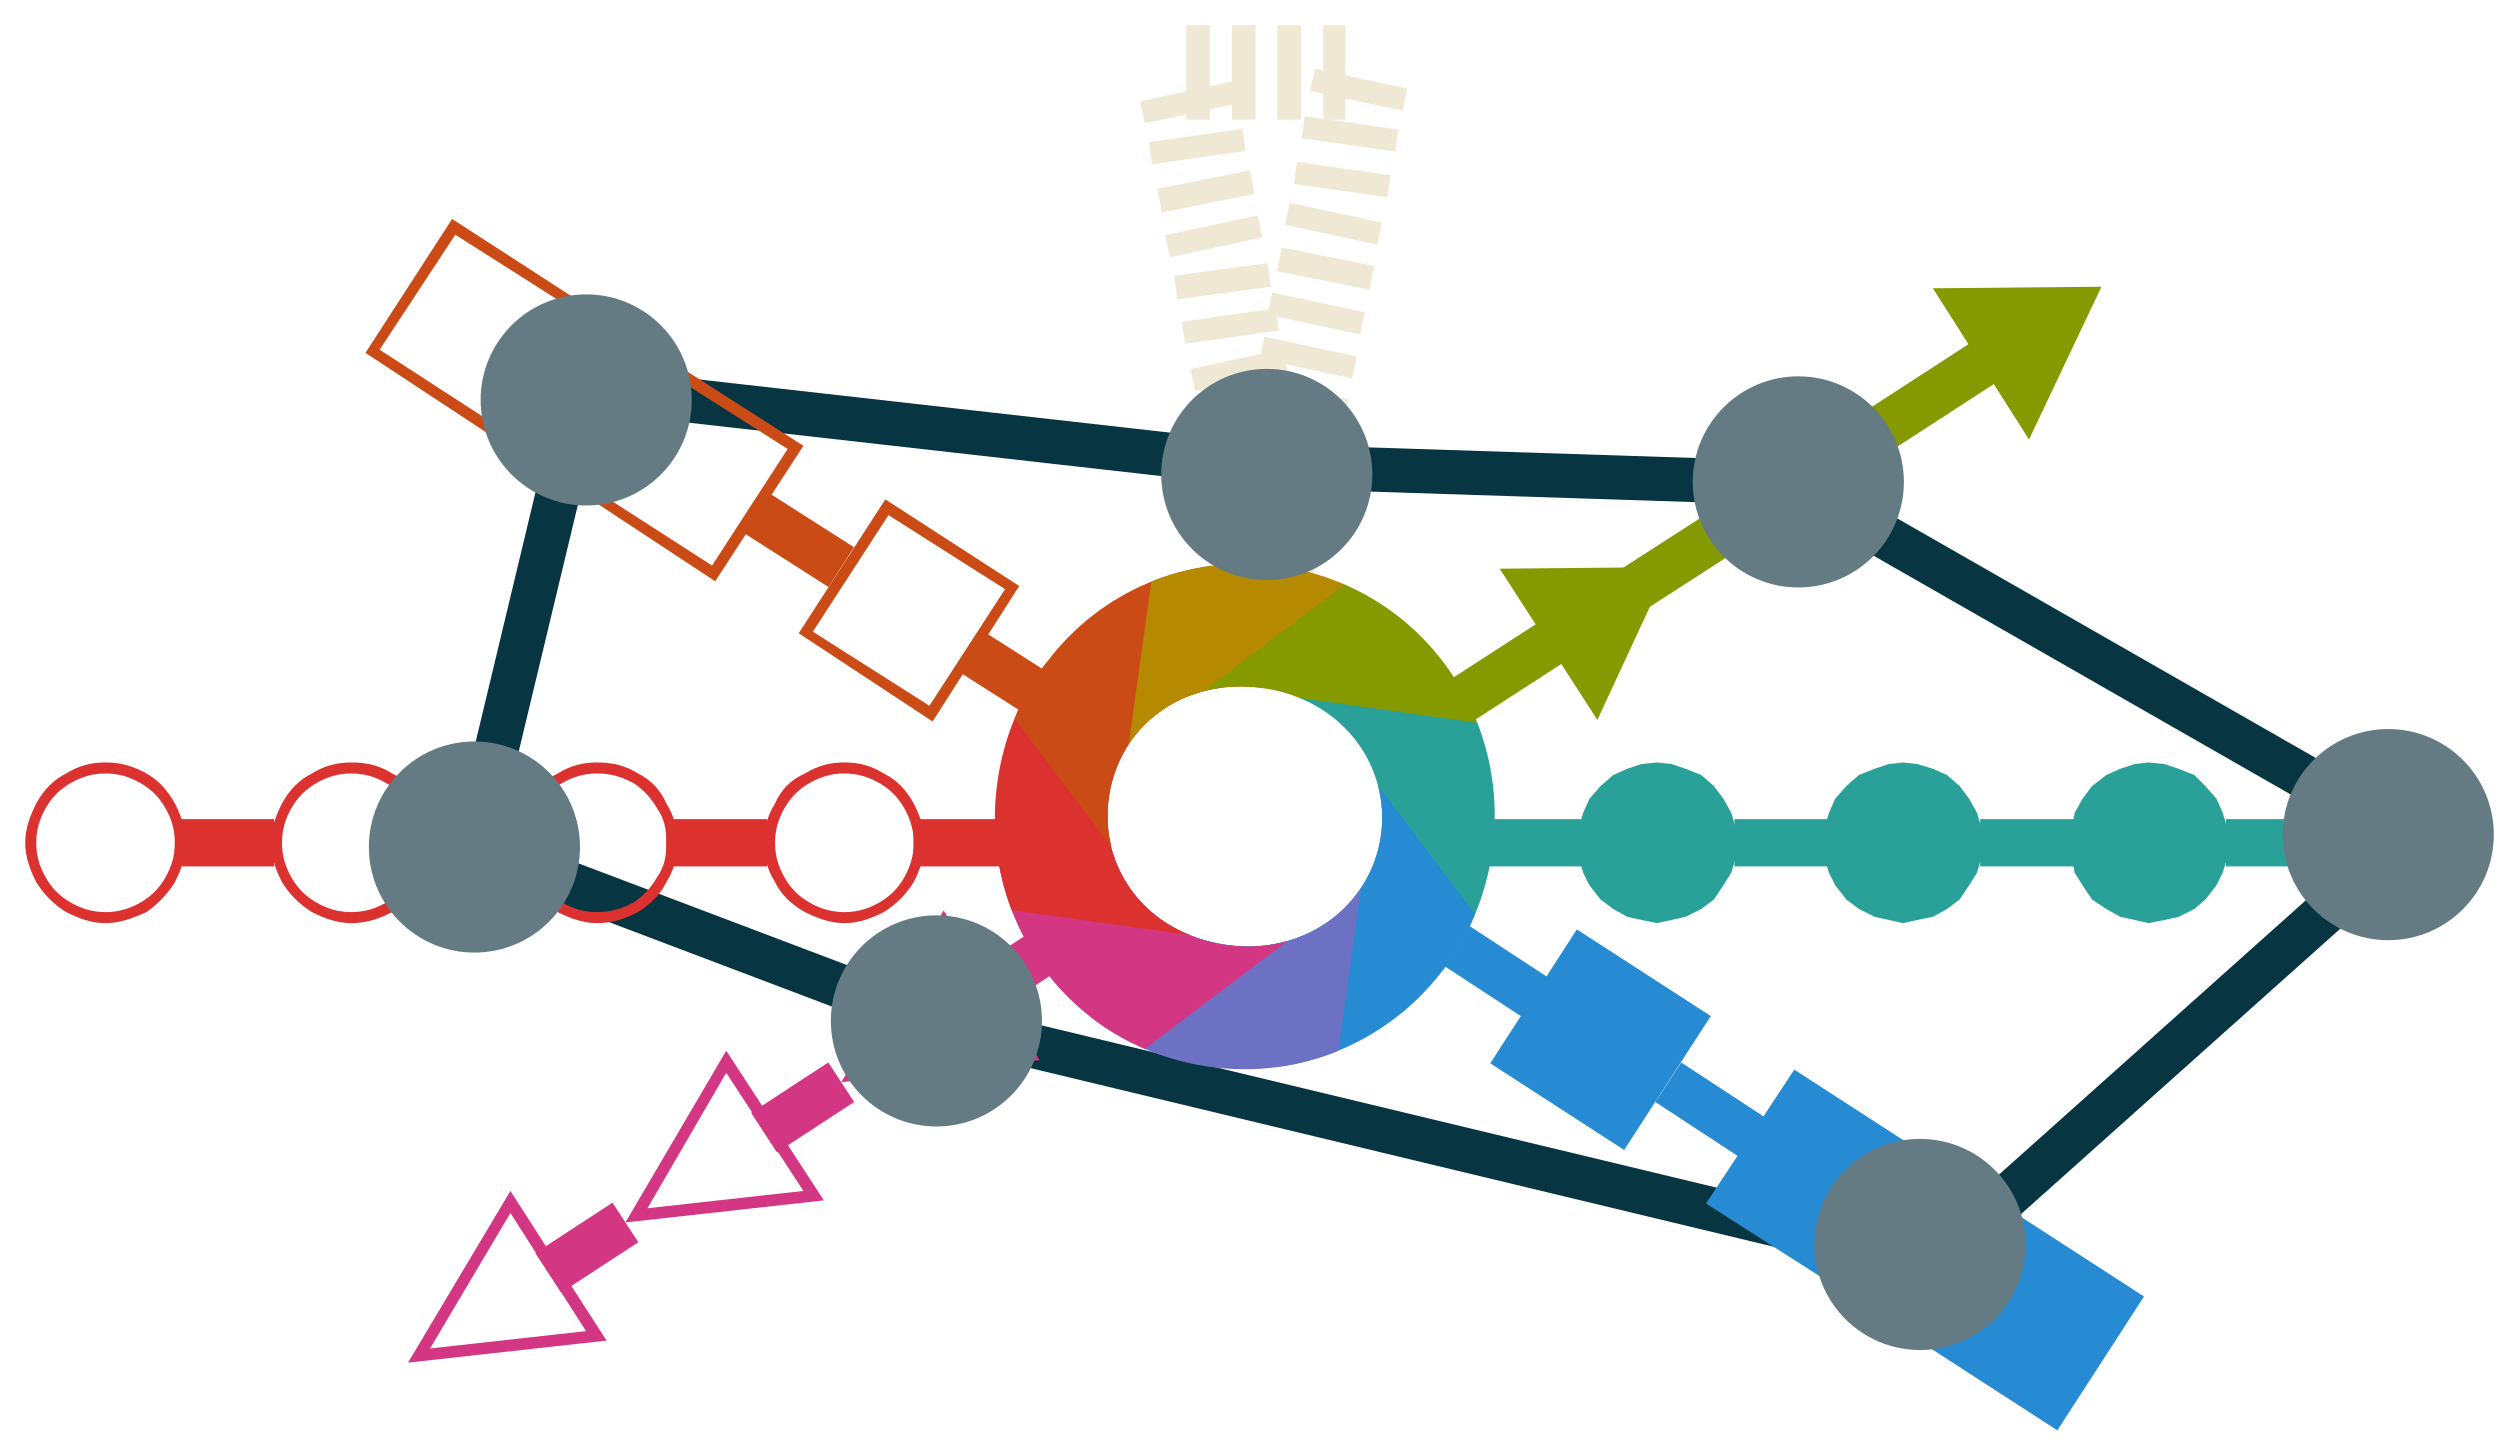 <?xml version="1.0" encoding="UTF-8" standalone="no"?>
<!-- Created with Inkscape (http://www.inkscape.org/) -->

<svg
   xmlns:dc="http://purl.org/dc/elements/1.1/"
   xmlns:cc="http://creativecommons.org/ns#"
   xmlns:rdf="http://www.w3.org/1999/02/22-rdf-syntax-ns#"
   xmlns:svg="http://www.w3.org/2000/svg"
   xmlns="http://www.w3.org/2000/svg"
   xmlns:sodipodi="http://sodipodi.sourceforge.net/DTD/sodipodi-0.dtd"
   xmlns:inkscape="http://www.inkscape.org/namespaces/inkscape"
   id="svg2"
   version="1.1"
   inkscape:version="0.91 r13725"
   xml:space="preserve"
   width="198.375"
   height="115.5"
   viewBox="0 0 198.375 115.5"
   sodipodi:docname="taxo-color.svg"><defs
     id="defs6"><clipPath
       clipPathUnits="userSpaceOnUse"
       id="clipPath16"><path
         d="m 0,0.1 595.2,0 0,841.8 L 0,841.9 0,0.1 Z"
         id="path18"
         inkscape:connector-curvature="0"
         style="clip-rule:evenodd" /></clipPath></defs><sodipodi:namedview
     pagecolor="#ffffff"
     bordercolor="#666666"
     borderopacity="1"
     objecttolerance="10"
     gridtolerance="10"
     guidetolerance="10"
     inkscape:pageopacity="0"
     inkscape:pageshadow="2"
     inkscape:window-width="1680"
     inkscape:window-height="987"
     id="namedview4"
     showgrid="false"
     fit-margin-top="2"
     fit-margin-left="2"
     fit-margin-right="2"
     fit-margin-bottom="2"
     inkscape:zoom="5.0737011"
     inkscape:cx="62.628996"
     inkscape:cy="50.713581"
     inkscape:window-x="122"
     inkscape:window-y="30"
     inkscape:window-maximized="1"
     inkscape:current-layer="g14"
     showguides="false" /><g
     id="g10"
     inkscape:groupmode="layer"
     inkscape:label="taxonomy_multi"
     transform="matrix(1.25,0,0,-1.25,-258.077,843.995)"><g
       id="g12"><g
         id="g14"
         clip-path="url(#clipPath16)"><path
           inkscape:connector-curvature="0"
           id="path3515"
           d="m 359.423,622.056 -39.251,22.468 -32.982,1.069 -43.716,4.937 -6.978,-29.105 29.535,-11.187 63.184,-15.186 z"
           style="fill:none;fill-opacity:1;fill-rule:evenodd;stroke:#073642;stroke-width:2.802;stroke-linecap:round;stroke-linejoin:round;stroke-miterlimit:4;stroke-dasharray:none;stroke-opacity:1"
           sodipodi:nodetypes="cccccccc" /><g
           transform="translate(60.462,310.496)"
           id="g5213"><g
             id="g1068"><path
               inkscape:connector-curvature="0"
               id="path1070"
               style="fill:none;stroke:#859900;stroke-width:3;stroke-linecap:butt;stroke-linejoin:round;stroke-miterlimit:10;stroke-dasharray:none;stroke-opacity:1"
               d="m 238.1,319.8 6.8,4.4" /></g><g
             id="g864"><path
               inkscape:connector-curvature="0"
               id="path866"
               style="fill:none;stroke:#eee8d5;stroke-width:6;stroke-linecap:butt;stroke-linejoin:round;stroke-miterlimit:10;stroke-dasharray:none;stroke-opacity:1"
               d="m 226.7,330.5 0.1,-0.6 0.2,1.4" /></g><g
             id="g868"><path
               inkscape:connector-curvature="0"
               id="path870"
               style="fill:none;stroke:#eee8d5;stroke-width:6;stroke-linecap:butt;stroke-linejoin:round;stroke-miterlimit:10;stroke-dasharray:none;stroke-opacity:1"
               d="m 227.3,332.7 0.3,1.4" /></g><g
             id="g872"><path
               inkscape:connector-curvature="0"
               id="path874"
               style="fill:none;stroke:#eee8d5;stroke-width:6;stroke-linecap:butt;stroke-linejoin:round;stroke-miterlimit:10;stroke-dasharray:none;stroke-opacity:1"
               d="m 227.8,335.6 0.3,1.4" /></g><g
             id="g876"><path
               inkscape:connector-curvature="0"
               id="path878"
               style="fill:none;stroke:#eee8d5;stroke-width:6;stroke-linecap:butt;stroke-linejoin:round;stroke-miterlimit:10;stroke-dasharray:none;stroke-opacity:1"
               d="m 228.4,338.4 0.2,1.4" /></g><g
             id="g880"><path
               inkscape:connector-curvature="0"
               id="path882"
               style="fill:none;stroke:#eee8d5;stroke-width:6;stroke-linecap:butt;stroke-linejoin:round;stroke-miterlimit:10;stroke-dasharray:none;stroke-opacity:1"
               d="m 228.9,341.3 0.3,1.4" /></g><g
             id="g884"><path
               inkscape:connector-curvature="0"
               id="path886"
               style="fill:none;stroke:#eee8d5;stroke-width:6;stroke-linecap:butt;stroke-linejoin:round;stroke-miterlimit:10;stroke-dasharray:none;stroke-opacity:1"
               d="m 229.4,344.1 0.3,1.4" /></g><g
             id="g888"><path
               inkscape:connector-curvature="0"
               id="path890"
               style="fill:none;stroke:#eee8d5;stroke-width:6;stroke-linecap:butt;stroke-linejoin:round;stroke-miterlimit:10;stroke-dasharray:none;stroke-opacity:1"
               d="m 230,346.9 0.3,1.5" /></g><g
             id="g892"><path
               inkscape:connector-curvature="0"
               id="path894"
               style="fill:none;stroke:#eee8d5;stroke-width:6;stroke-linecap:butt;stroke-linejoin:round;stroke-miterlimit:10;stroke-dasharray:none;stroke-opacity:1"
               d="m 230.5,349.8 0.3,1.4" /></g><g
             id="g896"><path
               inkscape:connector-curvature="0"
               id="path898"
               style="fill:none;stroke:#eee8d5;stroke-width:6;stroke-linecap:butt;stroke-linejoin:round;stroke-miterlimit:10;stroke-dasharray:none;stroke-opacity:1"
               d="m 231.1,352.6 0.2,1.4" /></g><g
             id="g900"><path
               inkscape:connector-curvature="0"
               id="path902"
               style="fill:none;stroke:#eee8d5;stroke-width:6;stroke-linecap:butt;stroke-linejoin:round;stroke-miterlimit:10;stroke-dasharray:none;stroke-opacity:1"
               d="m 231.6,355.5 0.2,1.4" /></g><g
             id="g904"><path
               inkscape:connector-curvature="0"
               id="path906"
               style="fill:none;stroke:#eee8d5;stroke-width:6;stroke-linecap:butt;stroke-linejoin:round;stroke-miterlimit:10;stroke-dasharray:none;stroke-opacity:1"
               d="m 232.1,358.3 0.3,1.4" /></g><g
             id="g908"><path
               inkscape:connector-curvature="0"
               id="path910"
               style="fill:none;stroke:#eee8d5;stroke-width:6;stroke-linecap:butt;stroke-linejoin:round;stroke-miterlimit:10;stroke-dasharray:none;stroke-opacity:1"
               d="m 231.4,360.1 -1.4,0" /></g><g
             id="g912"><path
               inkscape:connector-curvature="0"
               id="path914"
               style="fill:none;stroke:#eee8d5;stroke-width:6;stroke-linecap:butt;stroke-linejoin:round;stroke-miterlimit:10;stroke-dasharray:none;stroke-opacity:1"
               d="m 228.6,360.1 -1.5,0" /></g><g
             id="g916"><path
               inkscape:connector-curvature="0"
               id="path918"
               style="fill:none;stroke:#eee8d5;stroke-width:6;stroke-linecap:butt;stroke-linejoin:round;stroke-miterlimit:10;stroke-dasharray:none;stroke-opacity:1"
               d="m 225.7,360.1 -1.5,0" /></g><g
             id="g920"><path
               inkscape:connector-curvature="0"
               id="path922"
               style="fill:none;stroke:#eee8d5;stroke-width:6;stroke-linecap:butt;stroke-linejoin:round;stroke-miterlimit:10;stroke-dasharray:none;stroke-opacity:1"
               d="m 222.8,360.1 -1.5,0" /></g><g
             id="g924"><path
               inkscape:connector-curvature="0"
               id="path926"
               style="fill:none;stroke:#eee8d5;stroke-width:6;stroke-linecap:butt;stroke-linejoin:round;stroke-miterlimit:10;stroke-dasharray:none;stroke-opacity:1"
               d="m 221.3,358.9 0.3,-1.4" /></g><g
             id="g928"><path
               inkscape:connector-curvature="0"
               id="path930"
               style="fill:none;stroke:#eee8d5;stroke-width:6;stroke-linecap:butt;stroke-linejoin:round;stroke-miterlimit:10;stroke-dasharray:none;stroke-opacity:1"
               d="m 221.9,356.1 0.2,-1.4" /></g><g
             id="g932"><path
               inkscape:connector-curvature="0"
               id="path934"
               style="fill:none;stroke:#eee8d5;stroke-width:6;stroke-linecap:butt;stroke-linejoin:round;stroke-miterlimit:10;stroke-dasharray:none;stroke-opacity:1"
               d="m 222.4,353.3 0.3,-1.5" /></g><g
             id="g936"><path
               inkscape:connector-curvature="0"
               id="path938"
               style="fill:none;stroke:#eee8d5;stroke-width:6;stroke-linecap:butt;stroke-linejoin:round;stroke-miterlimit:10;stroke-dasharray:none;stroke-opacity:1"
               d="m 222.9,350.4 0.3,-1.4" /></g><g
             id="g940"><path
               inkscape:connector-curvature="0"
               id="path942"
               style="fill:none;stroke:#eee8d5;stroke-width:6;stroke-linecap:butt;stroke-linejoin:round;stroke-miterlimit:10;stroke-dasharray:none;stroke-opacity:1"
               d="m 223.5,347.6 0.2,-1.5" /></g><g
             id="g944"><path
               inkscape:connector-curvature="0"
               id="path946"
               style="fill:none;stroke:#eee8d5;stroke-width:6;stroke-linecap:butt;stroke-linejoin:round;stroke-miterlimit:10;stroke-dasharray:none;stroke-opacity:1"
               d="m 224,344.7 0.2,-1.4" /></g><g
             id="g948"><path
               inkscape:connector-curvature="0"
               id="path950"
               style="fill:none;stroke:#eee8d5;stroke-width:6;stroke-linecap:butt;stroke-linejoin:round;stroke-miterlimit:10;stroke-dasharray:none;stroke-opacity:1"
               d="m 224.5,341.9 0.3,-1.4" /></g><g
             id="g952"><path
               inkscape:connector-curvature="0"
               id="path954"
               style="fill:none;stroke:#eee8d5;stroke-width:6;stroke-linecap:butt;stroke-linejoin:round;stroke-miterlimit:10;stroke-dasharray:none;stroke-opacity:1"
               d="m 225.1,339 0.2,-1.4" /></g><g
             id="g956"><path
               inkscape:connector-curvature="0"
               id="path958"
               style="fill:none;stroke:#eee8d5;stroke-width:6;stroke-linecap:butt;stroke-linejoin:round;stroke-miterlimit:10;stroke-dasharray:none;stroke-opacity:1"
               d="m 225.6,336.2 0.3,-1.4" /></g><g
             id="g960"><path
               inkscape:connector-curvature="0"
               id="path962"
               style="fill:none;stroke:#eee8d5;stroke-width:6;stroke-linecap:butt;stroke-linejoin:round;stroke-miterlimit:10;stroke-dasharray:none;stroke-opacity:1"
               d="m 226.1,333.4 0.3,-1.5" /></g><g
             id="g964"><path
               inkscape:connector-curvature="0"
               id="path966"
               style="fill:none;stroke:#d33682;stroke-width:3;stroke-linecap:butt;stroke-linejoin:round;stroke-miterlimit:10;stroke-dasharray:none;stroke-opacity:1"
               d="m 213.2,304.9 -4.9,-3.2" /></g><path
             inkscape:connector-curvature="0"
             id="path968"
             style="fill:#d33682;fill-opacity:1;fill-rule:evenodd;stroke:none"
             d="m 199.4,296 6.5,10.9 6.1,-9.5 -12.6,-1.4 z m 1.4,0.9 9.9,1.1 -4.8,7.5 -5.1,-8.6 z" /><g
             id="g970"><path
               inkscape:connector-curvature="0"
               id="path972"
               style="fill:none;stroke:#d33682;stroke-width:3;stroke-linecap:butt;stroke-linejoin:round;stroke-miterlimit:10;stroke-dasharray:none;stroke-opacity:1"
               d="m 199.4,296 -4.9,-3.2" /></g><path
             inkscape:connector-curvature="0"
             id="path974"
             style="fill:#d33682;fill-opacity:1;fill-rule:evenodd;stroke:none"
             d="m 185.7,287.1 6.4,10.9 6.2,-9.5 -12.6,-1.4 z m 1.4,0.9 9.9,1.1 -4.9,7.5 -5,-8.6 z" /><g
             id="g976"><path
               inkscape:connector-curvature="0"
               id="path978"
               style="fill:none;stroke:#d33682;stroke-width:3;stroke-linecap:butt;stroke-linejoin:round;stroke-miterlimit:10;stroke-dasharray:none;stroke-opacity:1"
               d="m 185.7,287.1 -4.9,-3.2" /></g><path
             inkscape:connector-curvature="0"
             id="path980"
             style="fill:#d33682;fill-opacity:1;fill-rule:evenodd;stroke:none"
             d="m 171.9,278.2 6.5,10.9 6.1,-9.5 -12.6,-1.4 z m 1.4,0.9 9.9,1.1 -4.8,7.5 -5.1,-8.6 z" /><g
             id="g982"><path
               inkscape:connector-curvature="0"
               id="path984"
               style="fill:none;stroke:#dc322f;stroke-width:3;stroke-linecap:butt;stroke-linejoin:round;stroke-miterlimit:10;stroke-dasharray:none;stroke-opacity:1"
               d="m 210.3,311.2 -6.3,0" /></g><path
             inkscape:connector-curvature="0"
             id="path986"
             style="fill:#dc322f;fill-opacity:1;fill-rule:evenodd;stroke:none"
             d="m 204.7,311.2 c 0,-0.9 -0.3,-1.7 -0.7,-2.5 -0.5,-0.8 -1.1,-1.4 -1.9,-1.9 -0.8,-0.4 -1.6,-0.7 -2.5,-0.7 -0.9,0 -1.7,0.3 -2.5,0.7 -0.9,0.5 -1.5,1.1 -1.9,1.9 -0.5,0.8 -0.7,1.6 -0.7,2.5 0,0.9 0.2,1.7 0.7,2.5 0.4,0.9 1,1.5 1.9,1.9 0.8,0.5 1.6,0.7 2.5,0.7 0.9,0 1.7,-0.2 2.5,-0.7 0.8,-0.4 1.4,-1 1.9,-1.9 0.4,-0.8 0.7,-1.6 0.7,-2.5 z m -0.7,0 c 0,-0.8 -0.2,-1.5 -0.6,-2.2 -0.4,-0.7 -0.9,-1.2 -1.6,-1.6 -0.7,-0.4 -1.4,-0.6 -2.2,-0.6 -0.8,0 -1.5,0.2 -2.2,0.6 -0.7,0.4 -1.2,0.9 -1.6,1.6 -0.4,0.7 -0.6,1.4 -0.6,2.2 0,0.8 0.2,1.5 0.6,2.2 0.4,0.7 0.9,1.2 1.6,1.6 0.7,0.4 1.4,0.6 2.2,0.6 0.8,0 1.5,-0.2 2.2,-0.6 0.7,-0.4 1.2,-0.9 1.6,-1.6 0.4,-0.7 0.6,-1.4 0.6,-2.2 z" /><g
             id="g988"><path
               inkscape:connector-curvature="0"
               id="path990"
               style="fill:none;stroke:#dc322f;stroke-width:3;stroke-linecap:butt;stroke-linejoin:round;stroke-miterlimit:10;stroke-dasharray:none;stroke-opacity:1"
               d="m 194.7,311.2 -6.4,0" /></g><path
             inkscape:connector-curvature="0"
             id="path992"
             style="fill:#dc322f;fill-opacity:1;fill-rule:evenodd;stroke:none"
             d="m 189,311.2 c 0,-0.9 -0.2,-1.7 -0.7,-2.5 -0.4,-0.8 -1,-1.4 -1.8,-1.9 -0.8,-0.4 -1.6,-0.7 -2.6,-0.7 -0.9,0 -1.7,0.3 -2.5,0.7 -0.8,0.5 -1.4,1.1 -1.9,1.9 -0.4,0.8 -0.6,1.6 -0.6,2.5 0,0.9 0.2,1.7 0.6,2.5 0.5,0.9 1.1,1.5 1.9,1.9 0.8,0.5 1.6,0.7 2.5,0.7 1,0 1.8,-0.2 2.6,-0.7 0.8,-0.4 1.4,-1 1.8,-1.9 0.5,-0.8 0.7,-1.6 0.7,-2.5 z m -0.7,0 c 0,-0.8 -0.1,-1.5 -0.6,-2.2 -0.4,-0.7 -0.9,-1.2 -1.5,-1.6 -0.8,-0.4 -1.4,-0.6 -2.3,-0.6 -0.8,0 -1.5,0.2 -2.2,0.6 -0.7,0.4 -1.2,0.9 -1.6,1.6 -0.4,0.7 -0.6,1.4 -0.6,2.2 0,0.8 0.2,1.5 0.6,2.2 0.4,0.7 0.9,1.2 1.6,1.6 0.7,0.4 1.4,0.6 2.2,0.6 0.9,0 1.5,-0.2 2.3,-0.6 0.6,-0.4 1.1,-0.9 1.5,-1.6 0.5,-0.7 0.6,-1.4 0.6,-2.2 z" /><g
             id="g994"><path
               inkscape:connector-curvature="0"
               id="path996"
               style="fill:none;stroke:#dc322f;stroke-width:3;stroke-linecap:butt;stroke-linejoin:round;stroke-miterlimit:10;stroke-dasharray:none;stroke-opacity:1"
               d="m 179,311.2 -6.3,0" /></g><path
             inkscape:connector-curvature="0"
             id="path998"
             style="fill:#dc322f;fill-opacity:1;fill-rule:evenodd;stroke:none"
             d="m 173.4,311.2 c 0,-0.9 -0.2,-1.7 -0.7,-2.5 -0.4,-0.8 -1,-1.4 -1.8,-1.9 -0.8,-0.4 -1.6,-0.7 -2.6,-0.7 -0.9,0 -1.7,0.3 -2.5,0.7 -0.8,0.5 -1.4,1.1 -1.9,1.9 -0.4,0.8 -0.7,1.6 -0.7,2.5 0,0.9 0.3,1.7 0.7,2.5 0.5,0.9 1.1,1.5 1.9,1.9 0.8,0.5 1.6,0.7 2.5,0.7 1,0 1.8,-0.2 2.6,-0.7 0.8,-0.4 1.4,-1 1.8,-1.9 0.5,-0.8 0.7,-1.6 0.7,-2.5 z m -0.7,0 c 0,-0.8 -0.2,-1.5 -0.6,-2.2 -0.4,-0.7 -0.9,-1.2 -1.6,-1.6 -0.7,-0.4 -1.4,-0.6 -2.2,-0.6 -0.8,0 -1.5,0.2 -2.2,0.6 -0.7,0.4 -1.2,0.9 -1.6,1.6 -0.4,0.7 -0.6,1.4 -0.6,2.2 0,0.8 0.2,1.5 0.6,2.2 0.4,0.7 0.9,1.2 1.6,1.6 0.7,0.4 1.4,0.6 2.2,0.6 0.8,0 1.5,-0.2 2.2,-0.6 0.7,-0.4 1.2,-0.9 1.6,-1.6 0.4,-0.7 0.6,-1.4 0.6,-2.2 z" /><g
             id="g1000"><path
               inkscape:connector-curvature="0"
               id="path1002"
               style="fill:none;stroke:#dc322f;stroke-width:3;stroke-linecap:butt;stroke-linejoin:round;stroke-miterlimit:10;stroke-dasharray:none;stroke-opacity:1"
               d="m 163.4,311.2 -6.3,0" /></g><path
             inkscape:connector-curvature="0"
             id="path1004"
             style="fill:#dc322f;fill-opacity:1;fill-rule:evenodd;stroke:none"
             d="m 157.8,311.2 c 0,-0.9 -0.3,-1.7 -0.7,-2.5 -0.5,-0.8 -1.1,-1.4 -1.8,-1.9 -0.9,-0.4 -1.7,-0.7 -2.6,-0.7 -0.9,0 -1.7,0.3 -2.5,0.7 -0.8,0.5 -1.4,1.1 -1.9,1.9 -0.4,0.8 -0.7,1.6 -0.7,2.5 0,0.9 0.3,1.7 0.7,2.5 0.5,0.9 1.1,1.5 1.9,1.9 0.8,0.5 1.6,0.7 2.5,0.7 0.9,0 1.7,-0.2 2.6,-0.7 0.7,-0.4 1.3,-1 1.8,-1.9 0.4,-0.8 0.7,-1.6 0.7,-2.5 z m -0.7,0 c 0,-0.8 -0.2,-1.5 -0.6,-2.2 -0.4,-0.7 -0.9,-1.2 -1.6,-1.6 -0.7,-0.4 -1.4,-0.6 -2.2,-0.6 -0.8,0 -1.5,0.2 -2.2,0.6 -0.7,0.4 -1.2,0.9 -1.6,1.6 -0.4,0.7 -0.6,1.4 -0.6,2.2 0,0.8 0.2,1.5 0.6,2.2 0.4,0.7 0.9,1.2 1.6,1.6 0.7,0.4 1.4,0.6 2.2,0.6 0.8,0 1.5,-0.2 2.2,-0.6 0.7,-0.4 1.2,-0.9 1.6,-1.6 0.4,-0.7 0.6,-1.4 0.6,-2.2 z" /><g
             id="g1006"><path
               inkscape:connector-curvature="0"
               id="path1008"
               style="fill:none;stroke:#2aa198;stroke-width:3;stroke-linecap:butt;stroke-linejoin:round;stroke-miterlimit:10;stroke-dasharray:none;stroke-opacity:1"
               d="m 240.5,311.2 6.3,0" /></g><path
             inkscape:connector-curvature="0"
             id="path1010"
             style="fill:#2aa198;fill-opacity:1;fill-rule:evenodd;stroke:none"
             d="m 246.2,312.1 0.3,1 0.4,0.9 0.7,0.8 0.8,0.7 0.9,0.4 0.9,0.3 1,0.1 0.9,-0.1 0.9,-0.3 1,-0.4 0.8,-0.7 0.6,-0.8 0.5,-0.9 0.3,-1 0.1,-0.9 -0.1,-0.9 -0.3,-1 -0.5,-0.8 -0.6,-0.9 -0.8,-0.6 -1,-0.5 -0.9,-0.2 -0.9,-0.2 -1,0.2 -0.9,0.2 -0.9,0.5 -0.8,0.6 -0.7,0.9 -0.4,0.8 -0.3,1 -0.1,0.9 0.1,0.9 z" /><g
             id="g1012"><path
               inkscape:connector-curvature="0"
               id="path1014"
               style="fill:none;stroke:#2aa198;stroke-width:3;stroke-linecap:butt;stroke-linejoin:round;stroke-miterlimit:10;stroke-dasharray:none;stroke-opacity:1"
               d="m 256.1,311.2 6.3,0" /></g><path
             inkscape:connector-curvature="0"
             id="path1016"
             style="fill:#2aa198;fill-opacity:1;fill-rule:evenodd;stroke:none"
             d="m 261.8,312.1 0.3,1 0.4,0.9 0.7,0.8 0.8,0.7 1,0.4 0.9,0.3 0.9,0.1 0.9,-0.1 1,-0.3 0.9,-0.4 0.8,-0.7 0.6,-0.8 0.5,-0.9 0.3,-1 0.1,-0.9 -0.1,-0.9 -0.3,-1 -0.5,-0.8 -0.6,-0.9 -0.8,-0.6 -0.9,-0.5 -1,-0.2 -0.9,-0.2 -0.9,0.2 -0.9,0.2 -1,0.5 -0.8,0.6 -0.7,0.9 -0.4,0.8 -0.3,1 -0.1,0.9 0.1,0.9 z" /><g
             id="g1018"><path
               inkscape:connector-curvature="0"
               id="path1020"
               style="fill:none;stroke:#2aa198;stroke-width:3;stroke-linecap:butt;stroke-linejoin:round;stroke-miterlimit:10;stroke-dasharray:none;stroke-opacity:1"
               d="m 271.7,311.2 6.4,0" /></g><path
             inkscape:connector-curvature="0"
             id="path1022"
             style="fill:#2aa198;fill-opacity:1;fill-rule:evenodd;stroke:none"
             d="m 277.5,312.1 0.2,1 0.5,0.9 0.6,0.8 0.9,0.7 0.9,0.4 0.9,0.3 0.9,0.1 1,-0.1 0.9,-0.3 1,-0.4 0.7,-0.7 0.7,-0.8 0.4,-0.9 0.3,-1 0.1,-0.9 -0.1,-0.9 -0.3,-1 -0.4,-0.8 -0.7,-0.9 -0.7,-0.6 -1,-0.5 -0.9,-0.2 -1,-0.2 -0.9,0.2 -0.9,0.2 -0.9,0.5 -0.9,0.6 -0.6,0.9 -0.5,0.8 -0.2,1 -0.1,0.9 0.1,0.9 z" /><g
             id="g1024"><path
               inkscape:connector-curvature="0"
               id="path1026"
               style="fill:none;stroke:#2aa198;stroke-width:3;stroke-linecap:butt;stroke-linejoin:round;stroke-miterlimit:10;stroke-dasharray:none;stroke-opacity:1"
               d="m 287.3,311.2 6.4,0" /></g><path
             inkscape:connector-curvature="0"
             id="path1028"
             style="fill:#2aa198;fill-opacity:1;fill-rule:evenodd;stroke:none"
             d="m 293.1,312.1 0.3,1 0.4,0.9 0.7,0.8 0.8,0.7 0.9,0.4 0.9,0.3 1,0.1 0.9,-0.1 0.9,-0.3 1,-0.4 0.8,-0.7 0.6,-0.8 0.4,-0.9 0.4,-1 0,-0.9 0,-0.9 -0.4,-1 -0.4,-0.8 -0.6,-0.9 -0.8,-0.6 -1,-0.5 -0.9,-0.2 -0.9,-0.2 -1,0.2 -0.9,0.2 -0.9,0.5 -0.8,0.6 -0.7,0.9 -0.4,0.8 -0.3,1 -0.1,0.9 0.1,0.9 z" /><g
             id="g1030"><path
               inkscape:connector-curvature="0"
               id="path1032"
               style="fill:none;stroke:#cb4b16;stroke-width:3;stroke-linecap:butt;stroke-linejoin:round;stroke-miterlimit:10;stroke-dasharray:none;stroke-opacity:1"
               d="m 213.2,319.8 -5.8,3.7" /></g><path
             inkscape:connector-curvature="0"
             id="path1034"
             style="fill:#cb4b16;fill-opacity:1;fill-rule:evenodd;stroke:none"
             d="m 196.7,324.5 5.5,8.5 8.5,-5.5 -5.5,-8.6 -8.5,5.6 z m 0.9,0.1 4.8,7.4 7.4,-4.7 -4.8,-7.4 -7.4,4.7 z" /><g
             id="g1036"><path
               inkscape:connector-curvature="0"
               id="path1038"
               style="fill:none;stroke:#cb4b16;stroke-width:3;stroke-linecap:butt;stroke-linejoin:round;stroke-miterlimit:10;stroke-dasharray:none;stroke-opacity:1"
               d="m 199.4,328.7 -5.8,3.7" /></g><path
             inkscape:connector-curvature="0"
             id="path1040"
             style="fill:#cb4b16;fill-opacity:1;fill-rule:evenodd;stroke:none"
             d="m 182.9,333.4 5.5,8.5 8.6,-5.5 -5.6,-8.6 -8.5,5.6 z m 1,0.1 4.7,7.4 7.4,-4.7 -4.8,-7.4 -7.3,4.7 z" /><g
             id="g1042"><path
               inkscape:connector-curvature="0"
               id="path1044"
               style="fill:none;stroke:#cb4b16;stroke-width:3;stroke-linecap:butt;stroke-linejoin:round;stroke-miterlimit:10;stroke-dasharray:none;stroke-opacity:1"
               d="m 185.7,337.6 -5.8,3.7" /></g><path
             inkscape:connector-curvature="0"
             id="path1046"
             style="fill:#cb4b16;fill-opacity:1;fill-rule:evenodd;stroke:none"
             d="m 169.2,342.3 5.5,8.5 8.5,-5.5 -5.5,-8.6 -8.5,5.6 z m 0.9,0.2 4.8,7.3 7.4,-4.7 -4.8,-7.4 -7.4,4.8 z" /><g
             id="g1048"><path
               inkscape:connector-curvature="0"
               id="path1050"
               style="fill:none;stroke:#268bd2;stroke-width:3;stroke-linecap:butt;stroke-linejoin:round;stroke-miterlimit:10;stroke-dasharray:none;stroke-opacity:1"
               d="m 238.1,304.9 5.8,-3.8" /></g><path
             inkscape:connector-curvature="0"
             id="path1052"
             style="fill:#268bd2;fill-opacity:1;fill-rule:evenodd;stroke:none"
             d="m 254.6,300.2 -5.5,-8.5 -8.5,5.5 5.5,8.5 8.5,-5.5 z" /><g
             id="g1054"><path
               inkscape:connector-curvature="0"
               id="path1056"
               style="fill:none;stroke:#268bd2;stroke-width:3;stroke-linecap:butt;stroke-linejoin:round;stroke-miterlimit:10;stroke-dasharray:none;stroke-opacity:1"
               d="m 251.9,296 5.8,-3.8" /></g><path
             inkscape:connector-curvature="0"
             id="path1058"
             style="fill:#268bd2;fill-opacity:1;fill-rule:evenodd;stroke:none"
             d="m 268.4,291.3 -5.5,-8.5 -8.6,5.5 5.6,8.5 8.5,-5.5 z" /><g
             id="g1060"><path
               inkscape:connector-curvature="0"
               id="path1062"
               style="fill:none;stroke:#268bd2;stroke-width:3;stroke-linecap:butt;stroke-linejoin:round;stroke-miterlimit:10;stroke-dasharray:none;stroke-opacity:1"
               d="m 265.6,287.1 5.8,-3.8" /></g><path
             inkscape:connector-curvature="0"
             id="path1064"
             style="fill:#268bd2;fill-opacity:1;fill-rule:evenodd;stroke:none"
             d="m 282.1,282.4 -5.5,-8.5 -8.5,5.5 5.5,8.5 8.5,-5.5 z" /><path
             inkscape:connector-curvature="0"
             id="path1072"
             style="fill:#859900;fill-opacity:1;fill-rule:evenodd;stroke:none"
             d="m 251.9,328.7 -10.7,-0.1 6.2,-9.6 4.5,9.7 z" /><g
             id="g1074"><path
               inkscape:connector-curvature="0"
               id="path1076"
               style="fill:none;stroke:#859900;stroke-width:3;stroke-linecap:butt;stroke-linejoin:round;stroke-miterlimit:10;stroke-dasharray:none;stroke-opacity:1"
               d="m 246.9,325.5 11.8,7.6" /></g><path
             inkscape:connector-curvature="0"
             id="path1078"
             style="fill:#859900;fill-opacity:1;fill-rule:evenodd;stroke:none"
             d="m 265.6,337.6 -10.7,-0.2 6.2,-9.5 4.5,9.7 z" /><g
             id="g1080"><path
               inkscape:connector-curvature="0"
               id="path1082"
               style="fill:none;stroke:#859900;stroke-width:3;stroke-linecap:butt;stroke-linejoin:round;stroke-miterlimit:10;stroke-dasharray:none;stroke-opacity:1"
               d="m 259.3,333.5 13.1,8.5" /></g><path
             inkscape:connector-curvature="0"
             id="path1084"
             style="fill:#859900;fill-opacity:1;fill-rule:evenodd;stroke:none"
             d="m 279.4,346.5 -10.7,-0.1 6.1,-9.6 4.6,9.7 z" /><g
             transform="matrix(-0.056,-0.401,-0.401,0.056,386.57,409.36)"
             id="g4452"><path
               style="opacity:1;fill:#2aa198;fill-opacity:1;stroke:none;stroke-width:1;stroke-linecap:round;stroke-linejoin:round;stroke-miterlimit:4;stroke-dasharray:none;stroke-opacity:1"
               d="m 291.219,323.029 c -7.127,0 -13.815,1.852 -19.6,5.096 -2.744,9.221 -2.999,18.586 0,28.138 2.385,-9.329 10.31,-15.608 19.6,-15.608 9.177,0 17.195,6.297 19.6,15.646 l 0,-28.176 c -5.785,-3.243 -12.473,-5.096 -19.6,-5.096 z"
               id="rect4168"
               inkscape:connector-curvature="0"
               sodipodi:nodetypes="sccsccs" /><path
               style="font-style:normal;font-variant:normal;font-weight:900;font-stretch:normal;font-size:medium;line-height:125%;font-family:and;-inkscape-font-specification:'and Heavy';letter-spacing:0px;word-spacing:0px;fill:#268bd2;fill-opacity:1;stroke:none;stroke-width:1px;stroke-linecap:butt;stroke-linejoin:miter;stroke-opacity:1"
               d="M 59.811,4.033 39.08,24.764 C 41.839,23.615 44.851,22.988 48,22.988 c 12.768,0 23.611,10.495 23.611,25.012 0,3.873 -0.734,7.437 -2.049,10.594 L 92.338,35.818 C 88.006,20.225 75.559,8.127 59.811,4.033 Z"
               transform="matrix(0.861,0,0,0.861,249.874,320.853)"
               id="path4171"
               inkscape:connector-curvature="0"
               sodipodi:nodetypes="ccssccc" /><path
               style="opacity:1;fill:#6c71c4;fill-opacity:1;stroke:none;stroke-width:1;stroke-linecap:round;stroke-linejoin:round;stroke-miterlimit:4;stroke-dasharray:none;stroke-opacity:1"
               d="m 299.762,342.597 c 6.886,3.301 11.794,10.538 11.794,19.6 0,9.147 -4.724,16.323 -11.609,19.6 l 25.737,0 c 3.27,-5.689 5.154,-12.342 5.154,-19.6 0,-7.174 -1.928,-13.854 -5.277,-19.6 z"
               id="rect4166"
               inkscape:connector-curvature="0"
               sodipodi:nodetypes="csccscc" /><path
               id="path4411"
               d="m 309.645,352.904 c 1.22,2.77 1.912,5.902 1.912,9.293 0,12.654 -9.039,21.542 -20.338,21.542 -2.71,0 -5.288,-0.516 -7.645,-1.469 l 17.822,17.82 c 13.556,-3.457 24.351,-13.708 28.054,-27.382 z"
               style="opacity:1;fill:#d33682;fill-opacity:1;stroke:none;stroke-width:1;stroke-linecap:round;stroke-linejoin:round;stroke-miterlimit:4;stroke-dasharray:none;stroke-opacity:1"
               inkscape:connector-curvature="0"
               sodipodi:nodetypes="csscccc" /><path
               id="path4413"
               d="m 271.619,368.223 0,28.136 c 5.8,3.202 12.494,5.006 19.6,5.006 7.105,0 13.8,-1.805 19.6,-5.006 l 0,-28.136 c -2.366,9.358 -10.198,15.516 -19.6,15.516 -9.402,0 -17.234,-6.158 -19.6,-15.516 z"
               style="opacity:1;fill:#dc322f;fill-opacity:1;stroke:none;stroke-width:1;stroke-linecap:round;stroke-linejoin:round;stroke-miterlimit:4;stroke-dasharray:none;stroke-opacity:1"
               inkscape:connector-curvature="0"
               sodipodi:nodetypes="ccsccsc" /><path
               id="path4175"
               transform="matrix(0.861,0,0,0.861,249.874,320.853)"
               d="M 15.039,43.055 3.617,60.227 C 7.92,76.086 20.442,87.974 36.166,91.99 L 56.834,71.322 C 54.109,72.417 51.131,73.012 48,73.012 34.882,73.012 24.389,62.692 24.389,48 c 0,-3.898 -10.726,-1.753 -9.35,-4.945 z"
               style="font-style:normal;font-variant:normal;font-weight:900;font-stretch:normal;font-size:medium;line-height:125%;font-family:and;-inkscape-font-specification:'and Heavy';letter-spacing:0px;word-spacing:0px;fill:#cb4b16;fill-opacity:1;stroke:none;stroke-width:1px;stroke-linecap:butt;stroke-linejoin:miter;stroke-opacity:1"
               inkscape:connector-curvature="0"
               sodipodi:nodetypes="ccccssc" /><path
               sodipodi:nodetypes="cccscc"
               style="opacity:1;fill:#859900;fill-opacity:1;stroke:none;stroke-width:1;stroke-linecap:round;stroke-linejoin:round;stroke-miterlimit:4;stroke-dasharray:none;stroke-opacity:1"
               d="m 271.619,328.127 c -8.99,5.042 -15.784,13.46 -18.594,23.595 3.896,10.608 12.507,13.986 19.636,19.636 -1.141,-2.727 -1.78,-5.81 -1.78,-9.161 0,-2.084 0.261,-4.069 0.738,-5.934 z"
               id="rect4172"
               inkscape:connector-curvature="0" /><path
               sodipodi:nodetypes="cccccc"
               inkscape:connector-curvature="0"
               id="path4417"
               d="m 253.025,351.722 c -2.787,9.988 -1.47,21.085 3.728,30.075 l 25.737,0 c -4.779,-2.242 -8.486,-6.518 -10.234,-11.479 0.38,0.856 0.504,1.251 -0.191,0.445 -6.347,-6.347 -12.694,-12.695 -19.041,-19.041 z"
               style="opacity:1;fill:#b58900;fill-opacity:1;stroke:none;stroke-width:1;stroke-linecap:round;stroke-linejoin:round;stroke-miterlimit:4;stroke-dasharray:none;stroke-opacity:1" /></g></g><circle
           style="opacity:1;fill:#657b83;fill-opacity:1;stroke:none;stroke-width:2.4;stroke-linecap:round;stroke-linejoin:round;stroke-miterlimit:4;stroke-dasharray:none;stroke-opacity:1"
           id="path6765-6"
           cx="265.905"
           cy="-610.389"
           r="6.701"
           transform="scale(1,-1)" /><circle
           style="opacity:1;fill:#657b83;fill-opacity:1;stroke:none;stroke-width:2.4;stroke-linecap:round;stroke-linejoin:round;stroke-miterlimit:4;stroke-dasharray:none;stroke-opacity:1"
           id="path6765-7"
           cx="320.619"
           cy="-644.605"
           r="6.701"
           transform="scale(1,-1)" /><circle
           style="opacity:1;fill:#657b83;fill-opacity:1;stroke:none;stroke-width:2.4;stroke-linecap:round;stroke-linejoin:round;stroke-miterlimit:4;stroke-dasharray:none;stroke-opacity:1"
           id="path6765-66"
           cx="358.067"
           cy="-622.215"
           r="6.701"
           transform="scale(1,-1)" /><circle
           style="opacity:1;fill:#657b83;fill-opacity:1;stroke:none;stroke-width:2.4;stroke-linecap:round;stroke-linejoin:round;stroke-miterlimit:4;stroke-dasharray:none;stroke-opacity:1"
           id="path6765-04"
           cx="286.876"
           cy="-645.078"
           r="6.701"
           transform="scale(1,-1)" /><circle
           style="opacity:1;fill:#657b83;fill-opacity:1;stroke:none;stroke-width:2.4;stroke-linecap:round;stroke-linejoin:round;stroke-miterlimit:4;stroke-dasharray:none;stroke-opacity:1"
           id="path6765-6-2"
           cx="236.578"
           cy="-621.427"
           r="6.701"
           transform="scale(1,-1)" /><circle
           style="opacity:1;fill:#657b83;fill-opacity:1;stroke:none;stroke-width:2.4;stroke-linecap:round;stroke-linejoin:round;stroke-miterlimit:4;stroke-dasharray:none;stroke-opacity:1"
           id="path6765-6-4"
           cx="328.345"
           cy="-596.198"
           r="6.701"
           transform="scale(1,-1)" /><circle
           style="opacity:1;fill:#657b83;fill-opacity:1;stroke:none;stroke-width:2.4;stroke-linecap:round;stroke-linejoin:round;stroke-miterlimit:4;stroke-dasharray:none;stroke-opacity:1"
           id="path6765-6-2-7"
           cx="243.673"
           cy="-649.808"
           r="6.701"
           transform="scale(1,-1)" /></g></g></g></svg>